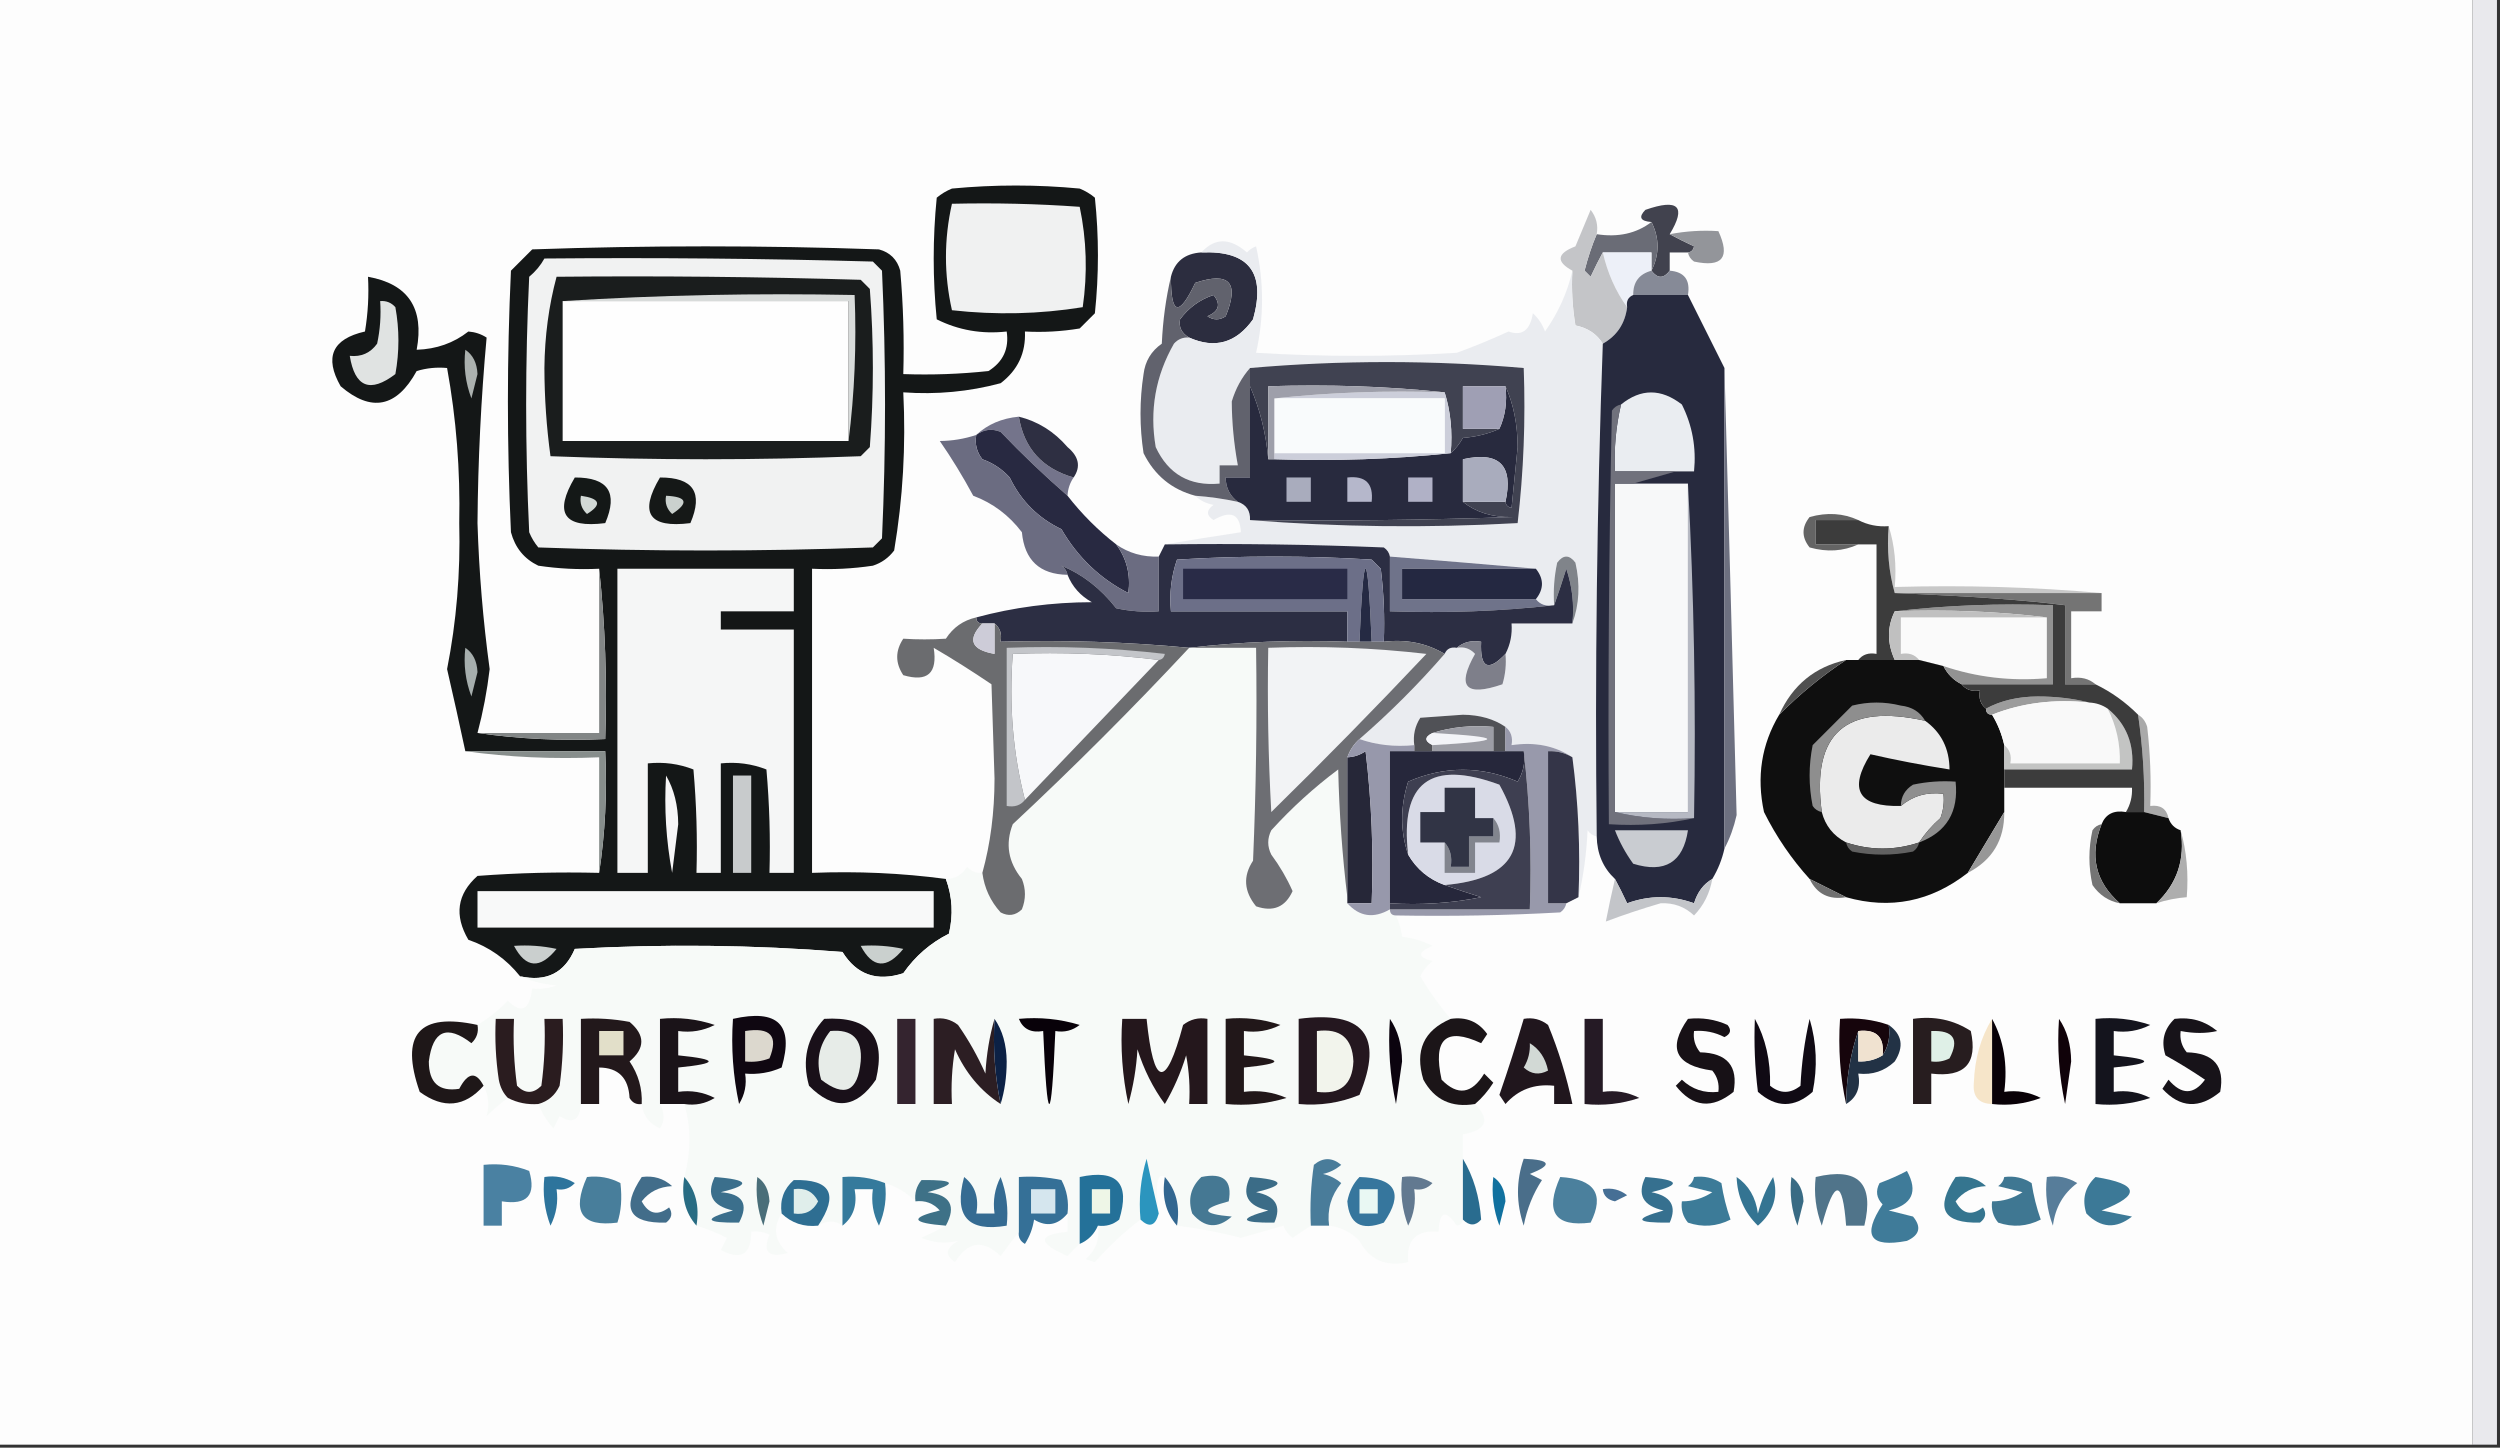 <?xml version="1.0" encoding="UTF-8"?>
<!DOCTYPE svg PUBLIC "-//W3C//DTD SVG 1.1//EN" "http://www.w3.org/Graphics/SVG/1.1/DTD/svg11.dtd">
<svg xmlns="http://www.w3.org/2000/svg" version="1.1" width="411px" height="238px" style="shape-rendering:geometricPrecision; text-rendering:geometricPrecision; image-rendering:optimizeQuality; fill-rule:evenodd; clip-rule:evenodd" xmlns:xlink="http://www.w3.org/1999/xlink">
<rect width="100%" height="100%" fill="#333333" stroke="none"/>
<g><path style="opacity:1" fill="#fdfdfd" d="M -0.5,-0.5 C 135.167,-0.5 270.833,-0.5 406.5,-0.5C 406.5,78.833 406.5,158.167 406.5,237.5C 270.833,237.5 135.167,237.5 -0.5,237.5C -0.5,158.167 -0.5,78.833 -0.5,-0.5 Z"/></g>
<g><path style="opacity:1" fill="#e9e9ed" d="M 406.5,-0.5 C 407.833,-0.5 409.167,-0.5 410.5,-0.5C 410.5,78.833 410.5,158.167 410.5,237.5C 409.167,237.5 407.833,237.5 406.5,237.5C 406.5,158.167 406.5,78.833 406.5,-0.5 Z"/></g>
<g><path style="opacity:1" fill="#41424e" d="M 274.5,38.5 C 275.718,39.161 277.051,39.828 278.5,40.5C 278.376,41.107 278.043,41.44 277.5,41.5C 276.5,41.5 275.5,41.5 274.5,41.5C 274.5,42.5 274.5,43.5 274.5,44.5C 273.5,45.833 272.5,45.833 271.5,44.5C 272.833,41.833 272.833,39.167 271.5,36.5C 269.663,36.361 269.33,35.694 270.5,34.5C 275.942,32.6 277.275,33.933 274.5,38.5 Z"/></g>
<g><path style="opacity:1" fill="#6a6c76" d="M 271.5,36.5 C 272.833,39.167 272.833,41.833 271.5,44.5C 271.5,43.5 271.5,42.5 271.5,41.5C 268.833,41.5 266.167,41.5 263.5,41.5C 262.839,42.718 262.172,44.051 261.5,45.5C 261.167,45.167 260.833,44.833 260.5,44.5C 261.05,42.343 261.717,40.343 262.5,38.5C 266.012,39.054 269.012,38.388 271.5,36.5 Z"/></g>
<g><path style="opacity:1" fill="#93959a" d="M 277.5,41.5 C 278.043,41.44 278.376,41.107 278.5,40.5C 277.051,39.828 275.718,39.161 274.5,38.5C 277.176,37.992 279.843,37.825 282.5,38C 284.5,42.333 283.167,44 278.5,43C 277.944,42.617 277.611,42.117 277.5,41.5 Z"/></g>
<g><path style="opacity:1" fill="#141717" d="M 155.5,144.5 C 156.569,147.408 156.736,150.408 156,153.5C 152.963,155.027 150.463,157.193 148.5,160C 144.163,161.418 140.829,160.252 138.5,156.5C 123.845,155.334 109.178,155.167 94.5,156C 92.811,159.964 89.811,161.464 85.5,160.5C 83.253,157.675 80.419,155.675 77,154.5C 74.643,150.483 75.143,146.983 78.5,144C 85.158,143.5 91.825,143.334 98.5,143.5C 99.491,137.021 99.824,130.354 99.5,123.5C 91.833,123.5 84.167,123.5 76.5,123.5C 75.549,119.038 74.549,114.538 73.5,110C 75.044,102.182 75.71,94.182 75.5,86C 75.681,77.317 75.015,68.817 73.5,60.5C 71.801,60.34 70.134,60.507 68.5,61C 65.212,66.992 61.045,67.825 56,63.5C 53.279,58.726 54.612,55.726 60,54.5C 60.498,51.518 60.665,48.518 60.5,45.5C 67.106,46.681 69.773,50.681 68.5,57.5C 71.746,57.398 74.579,56.398 77,54.5C 78.107,54.585 79.107,54.919 80,55.5C 79.083,65.506 78.583,75.673 78.5,86C 78.75,94.039 79.416,102.039 80.5,110C 80.078,113.586 79.411,117.086 78.5,120.5C 85.313,121.491 92.313,121.825 99.5,121.5C 99.827,111.985 99.494,102.652 98.5,93.5C 95.15,93.665 91.817,93.498 88.5,93C 86.185,91.891 84.685,90.057 84,87.5C 83.333,73.167 83.333,58.833 84,44.5C 85.167,43.333 86.333,42.167 87.5,41C 106.5,40.333 125.5,40.333 144.5,41C 146.333,41.5 147.5,42.667 148,44.5C 148.499,50.157 148.666,55.824 148.5,61.5C 153.179,61.666 157.845,61.499 162.5,61C 164.919,59.491 165.919,57.325 165.5,54.5C 161.416,54.957 157.583,54.29 154,52.5C 153.333,45.833 153.333,39.167 154,32.5C 154.75,31.874 155.584,31.374 156.5,31C 163.5,30.333 170.5,30.333 177.5,31C 178.416,31.374 179.25,31.874 180,32.5C 180.667,38.833 180.667,45.167 180,51.5C 179.167,52.333 178.333,53.167 177.5,54C 174.518,54.498 171.518,54.665 168.5,54.5C 168.654,58.025 167.321,60.859 164.5,63C 159.292,64.397 153.959,64.897 148.5,64.5C 148.941,73.276 148.441,81.942 147,90.5C 146.097,91.701 144.931,92.535 143.5,93C 140.183,93.498 136.85,93.665 133.5,93.5C 133.5,110.167 133.5,126.833 133.5,143.5C 140.92,143.203 148.254,143.536 155.5,144.5 Z"/></g>
<g><path style="opacity:1" fill="#f0f1f1" d="M 156.5,33.5 C 163.508,33.334 170.508,33.5 177.5,34C 178.639,39.416 178.806,44.916 178,50.5C 170.914,51.646 163.747,51.812 156.5,51C 155.187,45.167 155.187,39.334 156.5,33.5 Z"/></g>
<g><path style="opacity:1" fill="#2c2d3f" d="M 197.5,41.5 C 205.322,41.166 208.156,44.833 206,52.5C 203.239,56.386 199.739,57.386 195.5,55.5C 194.261,54.788 193.761,53.788 194,52.5C 195.413,50.586 197.247,49.253 199.5,48.5C 200.739,50.007 200.405,51.174 198.5,52C 199.5,52.667 200.5,52.667 201.5,52C 203.784,46.452 202.117,44.619 196.5,46.5C 193.817,52.155 192.484,51.822 192.5,45.5C 193.129,43.003 194.796,41.67 197.5,41.5 Z"/></g>
<g><path style="opacity:1" fill="#f1f2f2" d="M 89.5,42.5 C 107.503,42.333 125.503,42.5 143.5,43C 144,43.5 144.5,44 145,44.5C 145.667,59.167 145.667,73.833 145,88.5C 144.5,89 144,89.5 143.5,90C 125.167,90.667 106.833,90.667 88.5,90C 87.874,89.25 87.374,88.416 87,87.5C 86.333,73.5 86.333,59.5 87,45.5C 88.045,44.627 88.878,43.627 89.5,42.5 Z"/></g>
<g><path style="opacity:1" fill="#edf0f8" d="M 263.5,41.5 C 266.167,41.5 268.833,41.5 271.5,41.5C 271.5,42.5 271.5,43.5 271.5,44.5C 269.468,45.048 268.468,46.381 268.5,48.5C 267.662,48.842 267.328,49.508 267.5,50.5C 265.621,47.908 264.287,44.908 263.5,41.5 Z"/></g>
<g><path style="opacity:1" fill="#868a97" d="M 271.5,44.5 C 272.5,45.833 273.5,45.833 274.5,44.5C 276.912,44.694 277.912,46.027 277.5,48.5C 274.5,48.5 271.5,48.5 268.5,48.5C 268.468,46.381 269.468,45.048 271.5,44.5 Z"/></g>
<g><path style="opacity:1" fill="#1a1d1d" d="M 91.5,45.5 C 108.17,45.333 124.837,45.5 141.5,46C 142,46.5 142.5,47 143,47.5C 143.667,56.167 143.667,64.833 143,73.5C 142.5,74 142,74.5 141.5,75C 124.5,75.667 107.5,75.667 90.5,75C 89.846,70.247 89.513,65.413 89.5,60.5C 89.555,55.252 90.222,50.252 91.5,45.5 Z"/></g>
<g><path style="opacity:1" fill="#d8dbda" d="M 92.5,49.5 C 108.325,48.504 124.325,48.17 140.5,48.5C 140.826,56.684 140.492,64.684 139.5,72.5C 139.5,64.833 139.5,57.167 139.5,49.5C 123.833,49.5 108.167,49.5 92.5,49.5 Z"/></g>
<g><path style="opacity:1" fill="#fefefe" d="M 92.5,49.5 C 108.167,49.5 123.833,49.5 139.5,49.5C 139.5,57.167 139.5,64.833 139.5,72.5C 123.833,72.5 108.167,72.5 92.5,72.5C 92.5,64.833 92.5,57.167 92.5,49.5 Z"/></g>
<g><path style="opacity:1" fill="#c4c5c8" d="M 262.5,38.5 C 261.717,40.343 261.05,42.343 260.5,44.5C 260.833,44.833 261.167,45.167 261.5,45.5C 262.172,44.051 262.839,42.718 263.5,41.5C 264.287,44.908 265.621,47.908 267.5,50.5C 267.155,53.198 265.822,55.198 263.5,56.5C 262.526,54.915 261.026,53.915 259,53.5C 258.502,50.518 258.335,47.518 258.5,44.5C 255.77,43.009 255.937,41.675 259,40.5C 259.833,38.5 260.667,36.5 261.5,34.5C 262.429,35.689 262.762,37.022 262.5,38.5 Z"/></g>
<g><path style="opacity:1" fill="#eaecf0" d="M 258.5,44.5 C 258.335,47.518 258.502,50.518 259,53.5C 261.026,53.915 262.526,54.915 263.5,56.5C 262.526,83.468 262.193,110.468 262.5,137.5C 261.883,137.389 261.383,137.056 261,136.5C 260.823,140.356 260.323,144.023 259.5,147.5C 259.825,139.648 259.492,131.982 258.5,124.5C 255.663,122.598 252.329,121.931 248.5,122.5C 248.737,121.209 248.404,120.209 247.5,119.5C 245.603,118.195 243.269,117.529 240.5,117.5C 238.167,117.667 235.833,117.833 233.5,118C 232.62,119.356 232.286,120.856 232.5,122.5C 229.287,122.81 226.287,122.477 223.5,121.5C 228.5,117.167 233.167,112.5 237.5,107.5C 237.842,106.662 238.508,106.328 239.5,106.5C 240.675,106.281 241.675,106.614 242.5,107.5C 239.418,112.924 240.918,114.59 247,112.5C 247.494,110.866 247.66,109.199 247.5,107.5C 248.301,105.958 248.634,104.292 248.5,102.5C 251.833,102.5 255.167,102.5 258.5,102.5C 259.641,99.36 259.808,96.027 259,92.5C 258,91.167 257,91.167 256,92.5C 255.503,94.81 255.337,97.143 255.5,99.5C 254.209,99.737 253.209,99.404 252.5,98.5C 253.833,96.833 253.833,95.167 252.5,93.5C 244.599,92.805 236.599,92.138 228.5,91.5C 228.389,90.883 228.056,90.383 227.5,90C 215.505,89.5 203.505,89.334 191.5,89.5C 195.565,88.807 199.732,88.14 204,87.5C 203.872,84.495 202.372,83.829 199.5,85.5C 198.289,84.726 198.289,83.893 199.5,83C 198.263,82.768 197.263,82.268 196.5,81.5C 198.861,81.674 201.194,82.007 203.5,82.5C 204.906,82.973 205.573,83.973 205.5,85.5C 219.994,86.661 234.661,86.828 249.5,86C 250.483,77.585 250.817,69.085 250.5,60.5C 235.458,59.197 220.458,59.197 205.5,60.5C 204.14,62.046 203.14,63.88 202.5,66C 202.521,69.489 202.854,72.989 203.5,76.5C 202.5,76.5 201.5,76.5 200.5,76.5C 200.5,77.5 200.5,78.5 200.5,79.5C 195.579,79.957 192.079,77.957 190,73.5C 188.966,67.473 189.966,61.806 193,56.5C 193.671,55.748 194.504,55.414 195.5,55.5C 199.739,57.386 203.239,56.386 206,52.5C 208.156,44.833 205.322,41.166 197.5,41.5C 199.708,39.065 202.208,39.065 205,41.5C 205.414,41.043 205.914,40.709 206.5,40.5C 207.807,46.388 207.807,52.221 206.5,58C 217.5,58.667 228.5,58.667 239.5,58C 242.357,56.957 245.19,55.79 248,54.5C 250.228,55.299 251.561,54.299 252,51.5C 252.915,52.328 253.581,53.328 254,54.5C 256.2,51.368 257.7,48.035 258.5,44.5 Z"/></g>
<g><path style="opacity:1" fill="#e0e3e2" d="M 62.5,49.5 C 63.496,49.414 64.329,49.748 65,50.5C 65.667,54.167 65.667,57.833 65,61.5C 60.839,64.668 58.339,63.668 57.5,58.5C 59.39,58.703 60.89,58.037 62,56.5C 62.497,54.19 62.663,51.857 62.5,49.5 Z"/></g>
<g><path style="opacity:1" fill="#abb1af" d="M 76.5,57.5 C 77.748,58.334 78.415,59.667 78.5,61.5C 78.167,62.833 77.833,64.167 77.5,65.5C 76.52,62.913 76.187,60.247 76.5,57.5 Z"/></g>
<g><path style="opacity:1" fill="#404251" d="M 205.5,85.5 C 219.837,85.667 234.171,85.5 248.5,85C 245.325,85.053 242.658,84.22 240.5,82.5C 242.833,82.5 245.167,82.5 247.5,82.5C 247.56,83.043 247.893,83.376 248.5,83.5C 248.833,80.167 249.167,76.833 249.5,73.5C 249.486,69.761 248.82,66.428 247.5,63.5C 245.167,63.5 242.833,63.5 240.5,63.5C 240.5,65.833 240.5,68.167 240.5,70.5C 242.5,70.5 244.5,70.5 246.5,70.5C 244.708,71.309 242.708,71.809 240.5,72C 239.934,72.995 239.267,73.828 238.5,74.5C 238.813,70.958 238.479,67.625 237.5,64.5C 228.014,63.506 218.348,63.173 208.5,63.5C 208.5,67.5 208.5,71.5 208.5,75.5C 208.131,71.233 207.131,67.233 205.5,63.5C 205.5,62.5 205.5,61.5 205.5,60.5C 220.458,59.197 235.458,59.197 250.5,60.5C 250.817,69.085 250.483,77.585 249.5,86C 234.661,86.828 219.994,86.661 205.5,85.5 Z"/></g>
<g><path style="opacity:1" fill="#272a3e" d="M 268.5,48.5 C 271.5,48.5 274.5,48.5 277.5,48.5C 279.462,52.424 281.462,56.424 283.5,60.5C 283.5,86.833 283.5,113.167 283.5,139.5C 283.107,141.284 282.441,142.95 281.5,144.5C 280.057,145.335 279.057,146.668 278.5,148.5C 274.833,147.167 271.167,147.167 267.5,148.5C 266.828,147.051 266.161,145.718 265.5,144.5C 263.552,142.68 262.552,140.346 262.5,137.5C 262.193,110.468 262.526,83.468 263.5,56.5C 265.822,55.198 267.155,53.198 267.5,50.5C 267.328,49.508 267.662,48.842 268.5,48.5 Z"/></g>
<g><path style="opacity:1" fill="#eaedf1" d="M 275.5,77.5 C 272.167,77.5 268.833,77.5 265.5,77.5C 265.323,73.766 265.656,70.099 266.5,66.5C 269.757,63.855 273.091,63.855 276.5,66.5C 278.223,69.94 278.89,73.606 278.5,77.5C 277.5,77.5 276.5,77.5 275.5,77.5 Z"/></g>
<g><path style="opacity:1" fill="#74748b" d="M 167.5,68.5 C 168.343,73.681 171.343,77.014 176.5,78.5C 175.89,79.391 175.557,80.391 175.5,81.5C 171.65,78.148 167.983,74.648 164.5,71C 163.072,70.421 161.738,70.588 160.5,71.5C 162.355,69.767 164.688,68.767 167.5,68.5 Z"/></g>
<g><path style="opacity:1" fill="#2e2f42" d="M 167.5,68.5 C 170.634,69.278 173.301,70.945 175.5,73.5C 177.379,75.07 177.712,76.736 176.5,78.5C 171.343,77.014 168.343,73.681 167.5,68.5 Z"/></g>
<g><path style="opacity:1" fill="#61626d" d="M 192.5,45.5 C 192.484,51.822 193.817,52.155 196.5,46.5C 202.117,44.619 203.784,46.452 201.5,52C 200.5,52.667 199.5,52.667 198.5,52C 200.405,51.174 200.739,50.007 199.5,48.5C 197.247,49.253 195.413,50.586 194,52.5C 193.761,53.788 194.261,54.788 195.5,55.5C 194.504,55.414 193.671,55.748 193,56.5C 189.966,61.806 188.966,67.473 190,73.5C 192.079,77.957 195.579,79.957 200.5,79.5C 200.5,78.5 200.5,77.5 200.5,76.5C 201.5,76.5 202.5,76.5 203.5,76.5C 202.854,72.989 202.521,69.489 202.5,66C 203.14,63.88 204.14,62.046 205.5,60.5C 205.5,61.5 205.5,62.5 205.5,63.5C 205.5,68.5 205.5,73.5 205.5,78.5C 204.167,78.5 202.833,78.5 201.5,78.5C 201.527,80.199 202.194,81.533 203.5,82.5C 201.194,82.007 198.861,81.674 196.5,81.5C 192.638,80.476 189.805,78.143 188,74.5C 187.333,70.167 187.333,65.833 188,61.5C 188.26,59.383 189.26,57.716 191,56.5C 191.177,52.644 191.677,48.977 192.5,45.5 Z"/></g>
<g><path style="opacity:1" fill="#282941" d="M 175.5,81.5 C 177.86,84.527 180.527,87.194 183.5,89.5C 185.226,91.82 185.893,94.487 185.5,97.5C 180.87,95.138 177.203,91.638 174.5,87C 170.678,85.169 167.845,82.336 166,78.5C 164.758,77.128 163.258,76.128 161.5,75.5C 160.571,74.311 160.238,72.978 160.5,71.5C 161.738,70.588 163.072,70.421 164.5,71C 167.983,74.648 171.65,78.148 175.5,81.5 Z"/></g>
<g><path style="opacity:1" fill="#282a3e" d="M 205.5,63.5 C 207.131,67.233 208.131,71.233 208.5,75.5C 208.833,75.5 209.167,75.5 209.5,75.5C 219.348,75.827 229.014,75.494 238.5,74.5C 239.267,73.828 239.934,72.995 240.5,72C 242.708,71.809 244.708,71.309 246.5,70.5C 247.468,68.393 247.802,66.059 247.5,63.5C 248.82,66.428 249.486,69.761 249.5,73.5C 249.167,76.833 248.833,80.167 248.5,83.5C 247.893,83.376 247.56,83.043 247.5,82.5C 248.833,76.5 246.5,74.167 240.5,75.5C 240.5,77.833 240.5,80.167 240.5,82.5C 242.658,84.22 245.325,85.053 248.5,85C 234.171,85.5 219.837,85.667 205.5,85.5C 205.573,83.973 204.906,82.973 203.5,82.5C 202.194,81.533 201.527,80.199 201.5,78.5C 202.833,78.5 204.167,78.5 205.5,78.5C 205.5,73.5 205.5,68.5 205.5,63.5 Z"/></g>
<g><path style="opacity:1" fill="#a9acbd" d="M 247.5,82.5 C 245.167,82.5 242.833,82.5 240.5,82.5C 240.5,80.167 240.5,77.833 240.5,75.5C 246.5,74.167 248.833,76.5 247.5,82.5 Z"/></g>
<g><path style="opacity:1" fill="#b0b1c6" d="M 231.5,78.5 C 232.833,78.5 234.167,78.5 235.5,78.5C 235.5,79.833 235.5,81.167 235.5,82.5C 234.167,82.5 232.833,82.5 231.5,82.5C 231.5,81.167 231.5,79.833 231.5,78.5 Z"/></g>
<g><path style="opacity:1" fill="#a9acbd" d="M 211.5,78.5 C 212.833,78.5 214.167,78.5 215.5,78.5C 215.5,79.833 215.5,81.167 215.5,82.5C 214.167,82.5 212.833,82.5 211.5,82.5C 211.5,81.167 211.5,79.833 211.5,78.5 Z"/></g>
<g><path style="opacity:1" fill="#ccceda" d="M 209.5,65.5 C 218.652,64.506 227.985,64.173 237.5,64.5C 238.479,67.625 238.813,70.958 238.5,74.5C 229.014,75.494 219.348,75.827 209.5,75.5C 209.5,75.167 209.5,74.833 209.5,74.5C 218.833,74.5 228.167,74.5 237.5,74.5C 237.5,71.5 237.5,68.5 237.5,65.5C 228.167,65.5 218.833,65.5 209.5,65.5 Z"/></g>
<g><path style="opacity:1" fill="#9f9fb4" d="M 247.5,63.5 C 247.802,66.059 247.468,68.393 246.5,70.5C 244.5,70.5 242.5,70.5 240.5,70.5C 240.5,68.167 240.5,65.833 240.5,63.5C 242.833,63.5 245.167,63.5 247.5,63.5 Z"/></g>
<g><path style="opacity:1" fill="#f9fbfc" d="M 209.5,65.5 C 218.833,65.5 228.167,65.5 237.5,65.5C 237.5,68.5 237.5,71.5 237.5,74.5C 228.167,74.5 218.833,74.5 209.5,74.5C 209.5,71.5 209.5,68.5 209.5,65.5 Z"/></g>
<g><path style="opacity:1" fill="#9e9faa" d="M 237.5,64.5 C 227.985,64.173 218.652,64.506 209.5,65.5C 209.5,68.5 209.5,71.5 209.5,74.5C 209.5,74.833 209.5,75.167 209.5,75.5C 209.167,75.5 208.833,75.5 208.5,75.5C 208.5,71.5 208.5,67.5 208.5,63.5C 218.348,63.173 228.014,63.506 237.5,64.5 Z"/></g>
<g><path style="opacity:1" fill="#b5b7cb" d="M 221.5,78.5 C 224.5,78.167 225.833,79.5 225.5,82.5C 224.167,82.5 222.833,82.5 221.5,82.5C 221.5,81.167 221.5,79.833 221.5,78.5 Z"/></g>
<g><path style="opacity:1" fill="#f7f8f9" d="M 268.5,79.5 C 271.5,79.5 274.5,79.5 277.5,79.5C 277.5,97.5 277.5,115.5 277.5,133.5C 273.5,133.5 269.5,133.5 265.5,133.5C 265.5,115.5 265.5,97.5 265.5,79.5C 266.5,79.5 267.5,79.5 268.5,79.5 Z"/></g>
<g><path style="opacity:1" fill="#6d7080" d="M 283.5,60.5 C 284.18,84.86 284.847,109.36 285.5,134C 285.046,136.03 284.38,137.863 283.5,139.5C 283.5,113.167 283.5,86.833 283.5,60.5 Z"/></g>
<g><path style="opacity:1" fill="#151817" d="M 108.5,78.5 C 113.984,78.481 115.65,80.981 113.5,86C 106.683,86.861 105.016,84.361 108.5,78.5 Z"/></g>
<g><path style="opacity:1" fill="#cad1ce" d="M 109.5,81.5 C 112.957,81.667 113.29,82.667 110.5,84.5C 109.614,83.675 109.281,82.675 109.5,81.5 Z"/></g>
<g><path style="opacity:1" fill="#141817" d="M 94.5,78.5 C 99.984,78.481 101.65,80.981 99.5,86C 92.683,86.861 91.016,84.361 94.5,78.5 Z"/></g>
<g><path style="opacity:1" fill="#d2d9d6" d="M 95.5,81.5 C 98.674,81.952 99.007,82.952 96.5,84.5C 95.614,83.675 95.281,82.675 95.5,81.5 Z"/></g>
<g><path style="opacity:1" fill="#646464" d="M 305.5,85.5 C 303.167,85.5 300.833,85.5 298.5,85.5C 298.5,86.833 298.5,88.167 298.5,89.5C 300.833,89.5 303.167,89.5 305.5,89.5C 303.034,90.634 300.367,90.801 297.5,90C 296.167,88.333 296.167,86.667 297.5,85C 300.367,84.199 303.034,84.366 305.5,85.5 Z"/></g>
<g><path style="opacity:1" fill="#6b6c81" d="M 160.5,71.5 C 160.238,72.978 160.571,74.311 161.5,75.5C 163.258,76.128 164.758,77.128 166,78.5C 167.845,82.336 170.678,85.169 174.5,87C 177.203,91.638 180.87,95.138 185.5,97.5C 185.893,94.487 185.226,91.82 183.5,89.5C 185.558,90.933 187.892,91.6 190.5,91.5C 190.5,94.5 190.5,97.5 190.5,100.5C 188.143,100.663 185.81,100.497 183.5,100C 180.945,96.741 177.945,94.407 174.5,93C 175.056,93.383 175.389,93.883 175.5,94.5C 170.929,94.43 168.429,92.097 168,87.5C 165.877,84.701 163.21,82.701 160,81.5C 158.288,78.318 156.455,75.318 154.5,72.5C 156.565,72.483 158.565,72.15 160.5,71.5 Z"/></g>
<g><path style="opacity:1" fill="#f5f6f6" d="M 101.5,93.5 C 111.167,93.5 120.833,93.5 130.5,93.5C 130.5,95.833 130.5,98.167 130.5,100.5C 126.5,100.5 122.5,100.5 118.5,100.5C 118.5,101.5 118.5,102.5 118.5,103.5C 122.5,103.5 126.5,103.5 130.5,103.5C 130.5,116.833 130.5,130.167 130.5,143.5C 129.167,143.5 127.833,143.5 126.5,143.5C 126.666,137.824 126.499,132.157 126,126.5C 123.619,125.565 121.119,125.232 118.5,125.5C 118.5,131.5 118.5,137.5 118.5,143.5C 117.167,143.5 115.833,143.5 114.5,143.5C 114.666,137.824 114.499,132.157 114,126.5C 111.619,125.565 109.119,125.232 106.5,125.5C 106.5,131.5 106.5,137.5 106.5,143.5C 104.833,143.5 103.167,143.5 101.5,143.5C 101.5,126.833 101.5,110.167 101.5,93.5 Z"/></g>
<g><path style="opacity:1" fill="#80848a" d="M 258.5,102.5 C 258.817,99.428 258.484,96.428 257.5,93.5C 256.831,95.631 256.165,97.631 255.5,99.5C 255.337,97.143 255.503,94.81 256,92.5C 257,91.167 258,91.167 259,92.5C 259.808,96.027 259.641,99.36 258.5,102.5 Z"/></g>
<g><path style="opacity:1" fill="#c8c8c8" d="M 310.5,86.5 C 311.479,89.625 311.813,92.958 311.5,96.5C 323.012,96.172 334.346,96.505 345.5,97.5C 334.167,97.5 322.833,97.5 311.5,97.5C 310.518,94.038 310.185,90.371 310.5,86.5 Z"/></g>
<g><path style="opacity:1" fill="#747474" d="M 311.5,97.5 C 322.833,97.5 334.167,97.5 345.5,97.5C 345.5,98.5 345.5,99.5 345.5,100.5C 343.833,100.5 342.167,100.5 340.5,100.5C 340.5,104.167 340.5,107.833 340.5,111.5C 342.099,111.232 343.432,111.566 344.5,112.5C 342.833,112.5 341.167,112.5 339.5,112.5C 339.5,108.167 339.5,103.833 339.5,99.5C 333.364,98.688 324.031,98.021 311.5,97.5 Z"/></g>
<g><path style="opacity:1" fill="#6f738a" d="M 228.5,91.5 C 236.599,92.138 244.599,92.805 252.5,93.5C 245.167,93.5 237.833,93.5 230.5,93.5C 230.5,95.167 230.5,96.833 230.5,98.5C 237.833,98.5 245.167,98.5 252.5,98.5C 253.209,99.404 254.209,99.737 255.5,99.5C 246.682,100.493 237.682,100.827 228.5,100.5C 228.5,97.5 228.5,94.5 228.5,91.5 Z"/></g>
<g><path style="opacity:1" fill="#2c2e43" d="M 191.5,89.5 C 203.505,89.334 215.505,89.5 227.5,90C 228.056,90.383 228.389,90.883 228.5,91.5C 228.5,94.5 228.5,97.5 228.5,100.5C 237.682,100.827 246.682,100.493 255.5,99.5C 256.165,97.631 256.831,95.631 257.5,93.5C 258.484,96.428 258.817,99.428 258.5,102.5C 255.167,102.5 251.833,102.5 248.5,102.5C 248.634,104.292 248.301,105.958 247.5,107.5C 244.631,110.512 243.298,109.845 243.5,105.5C 241.901,105.232 240.568,105.566 239.5,106.5C 238.508,106.328 237.842,106.662 237.5,107.5C 234.512,105.727 231.179,105.06 227.5,105.5C 227.666,101.486 227.499,97.486 227,93.5C 226.5,93 226,92.5 225.5,92C 214.833,91.333 204.167,91.333 193.5,92C 192.556,94.719 192.223,97.552 192.5,100.5C 202.167,100.5 211.833,100.5 221.5,100.5C 221.5,102.167 221.5,103.833 221.5,105.5C 212.651,105.174 203.984,105.507 195.5,106.5C 185.249,105.525 174.915,105.192 164.5,105.5C 164.737,104.209 164.404,103.209 163.5,102.5C 162.833,102.5 162.167,102.5 161.5,102.5C 160.833,102.5 160.5,102.167 160.5,101.5C 166.631,99.846 172.964,99.013 179.5,99C 177.616,97.951 176.282,96.451 175.5,94.5C 175.389,93.883 175.056,93.383 174.5,93C 177.945,94.407 180.945,96.741 183.5,100C 185.81,100.497 188.143,100.663 190.5,100.5C 190.5,97.5 190.5,94.5 190.5,91.5C 190.833,90.833 191.167,90.167 191.5,89.5 Z"/></g>
<g><path style="opacity:1" fill="#6c6f88" d="M 227.5,105.5 C 226.833,105.5 226.167,105.5 225.5,105.5C 224.833,89.5 224.167,89.5 223.5,105.5C 222.833,105.5 222.167,105.5 221.5,105.5C 221.5,103.833 221.5,102.167 221.5,100.5C 211.833,100.5 202.167,100.5 192.5,100.5C 192.223,97.552 192.556,94.719 193.5,92C 204.167,91.333 214.833,91.333 225.5,92C 226,92.5 226.5,93 227,93.5C 227.499,97.486 227.666,101.486 227.5,105.5 Z"/></g>
<g><path style="opacity:1" fill="#292b47" d="M 194.5,93.5 C 203.5,93.5 212.5,93.5 221.5,93.5C 221.5,95.167 221.5,96.833 221.5,98.5C 212.5,98.5 203.5,98.5 194.5,98.5C 194.5,96.833 194.5,95.167 194.5,93.5 Z"/></g>
<g><path style="opacity:1" fill="#242841" d="M 252.5,93.5 C 253.833,95.167 253.833,96.833 252.5,98.5C 245.167,98.5 237.833,98.5 230.5,98.5C 230.5,96.833 230.5,95.167 230.5,93.5C 237.833,93.5 245.167,93.5 252.5,93.5 Z"/></g>
<g><path style="opacity:1" fill="#252a43" d="M 225.5,105.5 C 224.833,105.5 224.167,105.5 223.5,105.5C 224.167,89.5 224.833,89.5 225.5,105.5 Z"/></g>
<g><path style="opacity:1" fill="#fafafa" d="M 336.5,101.5 C 336.5,104.833 336.5,108.167 336.5,111.5C 330.582,112.011 324.915,111.344 319.5,109.5C 318.167,109.167 316.833,108.833 315.5,108.5C 314.791,107.596 313.791,107.263 312.5,107.5C 312.5,105.5 312.5,103.5 312.5,101.5C 320.5,101.5 328.5,101.5 336.5,101.5 Z"/></g>
<g><path style="opacity:1" fill="#70717c" d="M 266.5,66.5 C 265.656,70.099 265.323,73.766 265.5,77.5C 268.833,77.5 272.167,77.5 275.5,77.5C 273.167,78.167 270.833,78.833 268.5,79.5C 267.5,79.5 266.5,79.5 265.5,79.5C 265.5,97.5 265.5,115.5 265.5,133.5C 269.634,134.485 273.968,134.818 278.5,134.5C 274.03,135.486 269.363,135.819 264.5,135.5C 264.333,112.831 264.5,90.164 265,67.5C 265.383,66.944 265.883,66.611 266.5,66.5 Z"/></g>
<g><path style="opacity:1" fill="#f7faf8" d="M 195.5,106.5 C 199.167,106.5 202.833,106.5 206.5,106.5C 206.667,118.171 206.5,129.838 206,141.5C 204.324,144.039 204.491,146.539 206.5,149C 209.304,149.971 211.304,149.138 212.5,146.5C 211.57,144.394 210.404,142.394 209,140.5C 208.333,139.167 208.333,137.833 209,136.5C 212.367,132.797 216.034,129.464 220,126.5C 220.171,133.679 220.671,140.679 221.5,147.5C 221.5,147.833 221.5,148.167 221.5,148.5C 223.495,150.711 225.828,151.044 228.5,149.5C 228.5,150.167 228.833,150.5 229.5,150.5C 230.048,151.688 230.381,152.855 230.5,154C 232.256,154.202 233.922,154.702 235.5,155.5C 233.009,156.541 233.009,157.374 235.5,158C 234.643,158.689 233.977,159.522 233.5,160.5C 234.992,163.038 236.659,165.371 238.5,167.5C 234.058,169.39 232.558,172.723 234,177.5C 235.812,180.821 238.645,182.155 242.5,181.5C 245.046,184.105 244.379,185.772 240.5,186.5C 240.5,187.833 240.5,189.167 240.5,190.5C 240.5,193.833 240.5,197.167 240.5,200.5C 240.44,201.043 240.107,201.376 239.5,201.5C 237.633,198.771 236.633,199.104 236.5,202.5C 232.849,202.162 231.183,203.828 231.5,207.5C 227.831,208.303 225.164,207.136 223.5,204C 222.1,202.562 220.433,201.729 218.5,201.5C 218.16,198.856 218.827,196.523 220.5,194.5C 219.624,193.749 218.624,193.249 217.5,193C 218.624,192.751 219.624,192.251 220.5,191.5C 218.994,190.253 217.494,190.253 216,191.5C 215.502,194.817 215.335,198.15 215.5,201.5C 214.518,202.141 213.518,202.807 212.5,203.5C 211.808,202.975 211.308,202.308 211,201.5C 208.667,202.167 206.333,202.833 204,203.5C 200.572,202.604 197.072,201.938 193.5,201.5C 194.036,198.302 193.369,195.635 191.5,193.5C 190.223,192.683 189.89,194.683 190.5,199.5C 189.834,196.642 189.167,193.642 188.5,190.5C 187.513,193.768 187.18,197.102 187.5,200.5C 184.821,202.524 182.321,204.857 180,207.5C 179.5,207.333 179,207.167 178.5,207C 180.155,205.556 180.822,203.722 180.5,201.5C 181.822,201.67 182.989,201.337 184,200.5C 185.841,194.506 183.674,192.173 177.5,193.5C 177.5,197.167 177.5,200.833 177.5,204.5C 176.849,205.091 176.182,205.757 175.5,206.5C 170.55,204.327 170.55,202.993 175.5,202.5C 175.5,201.5 175.5,200.5 175.5,199.5C 175.739,197.533 175.406,195.699 174.5,194C 172.19,193.503 169.857,193.337 167.5,193.5C 167.5,196.5 167.5,199.5 167.5,202.5C 166.521,203.765 165.521,205.099 164.5,206.5C 161.621,203.733 159.121,204.067 157,207.5C 155.274,206.352 155.441,205.185 157.5,204C 155.473,204.498 153.473,204.331 151.5,203.5C 152.949,202.828 154.282,202.161 155.5,201.5C 157.25,198.276 156.25,196.442 152.5,196C 157.481,194.608 157.148,193.941 151.5,194C 150.663,195.011 150.33,196.178 150.5,197.5C 149.078,196.075 147.411,195.075 145.5,194.5C 143.283,193.631 140.95,193.298 138.5,193.5C 138.5,196.167 138.5,198.833 138.5,201.5C 137.298,200.595 135.964,200.595 134.5,201.5C 137.93,196.353 136.597,193.853 130.5,194C 128.845,195.444 128.178,197.278 128.5,199.5C 126.998,201.863 127.332,204.03 129.5,206C 126.326,206.829 125.326,205.829 126.5,203C 125.552,202.517 124.552,202.351 123.5,202.5C 123.499,206.252 121.833,207.252 118.5,205.5C 118.833,204.833 119.167,204.167 119.5,203.5C 117.861,202.678 116.195,202.011 114.5,201.5C 115.036,198.302 114.369,195.635 112.5,193.5C 113.62,189.282 113.62,185.282 112.5,181.5C 114.288,181.785 115.955,181.452 117.5,180.5C 115.604,179.534 113.604,179.201 111.5,179.5C 111.5,178.167 111.5,176.833 111.5,175.5C 118.167,174.833 118.167,174.167 111.5,173.5C 111.5,172.167 111.5,170.833 111.5,169.5C 113.604,169.799 115.604,169.466 117.5,168.5C 114.572,167.516 111.572,167.183 108.5,167.5C 108.5,172.167 108.5,176.833 108.5,181.5C 109.292,182.967 109.292,184.3 108.5,185.5C 106.712,184.717 105.712,183.384 105.5,181.5C 105.613,178.951 104.946,176.618 103.5,174.5C 106.081,172.326 106.081,170.16 103.5,168C 100.854,167.503 98.187,167.336 95.5,167.5C 95.5,172.167 95.5,176.833 95.5,181.5C 95.316,184.173 94.149,184.84 92,183.5C 91.667,184.167 91.333,184.833 91,185.5C 89.905,184.307 89.072,182.973 88.5,181.5C 90.113,181.056 91.28,180.056 92,178.5C 92.499,174.848 92.665,171.182 92.5,167.5C 91.5,167.5 90.5,167.5 89.5,167.5C 89.665,171.182 89.499,174.848 89,178.5C 87.667,179.833 86.333,179.833 85,178.5C 84.501,174.848 84.335,171.182 84.5,167.5C 83.5,167.5 82.5,167.5 81.5,167.5C 81.335,170.85 81.502,174.183 82,177.5C 82.232,178.737 82.732,179.737 83.5,180.5C 82.312,181.364 81.145,182.364 80,183.5C 80.476,181.68 80.309,180.013 79.5,178.5C 78.258,176.108 76.924,176.275 75.5,179C 72.173,179.513 70.507,178.013 70.5,174.5C 71.146,169.398 73.479,168.398 77.5,171.5C 78.386,170.675 78.719,169.675 78.5,168.5C 80.319,167.416 81.985,166.082 83.5,164.5C 85.696,166.747 87.03,166.08 87.5,162.5C 88.873,162.657 90.207,162.49 91.5,162C 89.292,161.809 87.292,161.309 85.5,160.5C 89.811,161.464 92.811,159.964 94.5,156C 109.178,155.167 123.845,155.334 138.5,156.5C 140.829,160.252 144.163,161.418 148.5,160C 150.463,157.193 152.963,155.027 156,153.5C 156.736,150.408 156.569,147.408 155.5,144.5C 157.017,144.489 158.184,143.823 159,142.5C 159.671,143.252 160.504,143.586 161.5,143.5C 161.829,145.991 162.829,148.157 164.5,150C 165.784,150.684 166.951,150.517 168,149.5C 168.667,147.833 168.667,146.167 168,144.5C 165.742,141.722 165.242,138.722 166.5,135.5C 176.548,126.119 186.215,116.452 195.5,106.5 Z"/></g>
<g><path style="opacity:1" fill="#0f0f0f" d="M 303.5,108.5 C 304.167,108.5 304.833,108.5 305.5,108.5C 307.5,108.5 309.5,108.5 311.5,108.5C 312.833,108.5 314.167,108.5 315.5,108.5C 316.833,108.833 318.167,109.167 319.5,109.5C 320.167,110.833 321.167,111.833 322.5,112.5C 323.209,113.404 324.209,113.737 325.5,113.5C 325.263,114.791 325.596,115.791 326.5,116.5C 326.5,117.167 326.833,117.5 327.5,117.5C 328.441,119.05 329.107,120.716 329.5,122.5C 329.5,123.833 329.5,125.167 329.5,126.5C 329.5,127.5 329.5,128.5 329.5,129.5C 329.5,130.833 329.5,132.167 329.5,133.5C 327.503,136.825 325.503,140.159 323.5,143.5C 317.435,148.226 310.768,149.559 303.5,147.5C 301.544,146.508 299.544,145.508 297.5,144.5C 294.516,141.209 292.016,137.542 290,133.5C 288.751,127.718 289.585,122.385 292.5,117.5C 295.923,114.064 299.59,111.064 303.5,108.5 Z"/></g>
<g><path style="opacity:1" fill="#a6aead" d="M 76.5,106.5 C 77.748,107.334 78.415,108.667 78.5,110.5C 78.167,111.833 77.833,113.167 77.5,114.5C 76.52,111.914 76.187,109.247 76.5,106.5 Z"/></g>
<g><path style="opacity:1" fill="#7e7f8a" d="M 239.5,106.5 C 240.568,105.566 241.901,105.232 243.5,105.5C 243.298,109.845 244.631,110.512 247.5,107.5C 247.66,109.199 247.494,110.866 247,112.5C 240.918,114.59 239.418,112.924 242.5,107.5C 241.675,106.614 240.675,106.281 239.5,106.5 Z"/></g>
<g><path style="opacity:1" fill="#b6b9c3" d="M 277.5,79.5 C 278.497,97.659 278.83,115.992 278.5,134.5C 273.968,134.818 269.634,134.485 265.5,133.5C 269.5,133.5 273.5,133.5 277.5,133.5C 277.5,115.5 277.5,97.5 277.5,79.5 Z"/></g>
<g><path style="opacity:1" fill="#505050" d="M 303.5,108.5 C 299.59,111.064 295.923,114.064 292.5,117.5C 294.707,112.618 298.374,109.618 303.5,108.5 Z"/></g>
<g><path style="opacity:1" fill="#929292" d="M 311.5,100.5 C 319.984,99.507 328.651,99.174 337.5,99.5C 337.5,103.833 337.5,108.167 337.5,112.5C 332.5,112.5 327.5,112.5 322.5,112.5C 321.167,111.833 320.167,110.833 319.5,109.5C 324.915,111.344 330.582,112.011 336.5,111.5C 336.5,108.167 336.5,104.833 336.5,101.5C 328.35,100.507 320.017,100.174 311.5,100.5 Z"/></g>
<g><path style="opacity:1" fill="#9c9c9c" d="M 343.5,115.5 C 337.729,114.887 332.396,115.554 327.5,117.5C 326.833,117.5 326.5,117.167 326.5,116.5C 328.915,115.186 331.748,114.519 335,114.5C 338.021,114.502 340.854,114.836 343.5,115.5 Z"/></g>
<g><path style="opacity:1" fill="#f9f9f9" d="M 343.5,115.5 C 344.609,115.557 345.609,115.89 346.5,116.5C 347.929,119.308 348.595,122.308 348.5,125.5C 342.5,125.5 336.5,125.5 330.5,125.5C 330.737,124.209 330.404,123.209 329.5,122.5C 329.107,120.716 328.441,119.05 327.5,117.5C 332.396,115.554 337.729,114.887 343.5,115.5 Z"/></g>
<g><path style="opacity:1" fill="#ebebeb" d="M 316.5,118.5 C 319.149,120.412 320.482,123.079 320.5,126.5C 316.041,125.796 311.708,124.963 307.5,124C 303.847,129.836 305.514,132.669 312.5,132.5C 314.479,130.832 316.812,130.166 319.5,130.5C 319.657,131.873 319.49,133.207 319,134.5C 317.624,135.705 316.458,137.038 315.5,138.5C 311.5,139.833 307.5,139.833 303.5,138.5C 301.413,137.415 300.08,135.749 299.5,133.5C 297.769,120.576 303.436,115.576 316.5,118.5 Z"/></g>
<g><path style="opacity:1" fill="#6b6c6f" d="M 160.5,101.5 C 160.5,102.167 160.833,102.5 161.5,102.5C 158.982,105.154 159.649,106.821 163.5,107.5C 163.5,105.833 163.5,104.167 163.5,102.5C 164.404,103.209 164.737,104.209 164.5,105.5C 174.915,105.192 185.249,105.525 195.5,106.5C 186.215,116.452 176.548,126.119 166.5,135.5C 165.242,138.722 165.742,141.722 168,144.5C 168.667,146.167 168.667,147.833 168,149.5C 166.951,150.517 165.784,150.684 164.5,150C 162.829,148.157 161.829,145.991 161.5,143.5C 162.828,138.712 163.495,133.546 163.5,128C 163.333,122.833 163.167,117.667 163,112.5C 159.804,110.331 156.637,108.331 153.5,106.5C 154.158,110.677 152.492,112.177 148.5,111C 147.167,109 147.167,107 148.5,105C 150.811,105.155 153.144,105.155 155.5,105C 156.695,103.148 158.362,101.981 160.5,101.5 Z"/></g>
<g><path style="opacity:1" fill="#f7f8fa" d="M 190.5,108.5 C 183.167,116.167 175.833,123.833 168.5,131.5C 166.533,123.903 165.866,115.903 166.5,107.5C 174.684,107.174 182.684,107.508 190.5,108.5 Z"/></g>
<g><path style="opacity:1" fill="#cdccd8" d="M 161.5,102.5 C 162.167,102.5 162.833,102.5 163.5,102.5C 163.5,104.167 163.5,105.833 163.5,107.5C 159.649,106.821 158.982,105.154 161.5,102.5 Z"/></g>
<g><path style="opacity:1" fill="#505156" d="M 247.5,119.5 C 247.5,120.833 247.5,122.167 247.5,123.5C 246.833,123.5 246.167,123.5 245.5,123.5C 245.5,122.167 245.5,120.833 245.5,119.5C 241.958,119.187 238.625,119.521 235.5,120.5C 234.167,121.167 234.167,121.833 235.5,122.5C 235.5,122.833 235.5,123.167 235.5,123.5C 234.5,123.5 233.5,123.5 232.5,123.5C 232.5,123.167 232.5,122.833 232.5,122.5C 232.286,120.856 232.62,119.356 233.5,118C 235.833,117.833 238.167,117.667 240.5,117.5C 243.269,117.529 245.603,118.195 247.5,119.5 Z"/></g>
<g><path style="opacity:1" fill="#8e8e8e" d="M 316.5,118.5 C 303.436,115.576 297.769,120.576 299.5,133.5C 298.883,133.389 298.383,133.056 298,132.5C 297.333,129.167 297.333,125.833 298,122.5C 300.167,120.333 302.333,118.167 304.5,116C 307.167,115.333 309.833,115.333 312.5,116C 314.32,116.2 315.653,117.034 316.5,118.5 Z"/></g>
<g><path style="opacity:1" fill="#828686" d="M 98.5,93.5 C 99.494,102.652 99.827,111.985 99.5,121.5C 92.313,121.825 85.313,121.491 78.5,120.5C 85.167,120.5 91.833,120.5 98.5,120.5C 98.5,111.5 98.5,102.5 98.5,93.5 Z"/></g>
<g><path style="opacity:1" fill="#f3f4f8" d="M 235.5,120.5 C 247.5,121.167 247.5,121.833 235.5,122.5C 234.167,121.833 234.167,121.167 235.5,120.5 Z"/></g>
<g><path style="opacity:1" fill="#c3c5c9" d="M 190.5,108.5 C 182.684,107.508 174.684,107.174 166.5,107.5C 165.866,115.903 166.533,123.903 168.5,131.5C 167.791,132.404 166.791,132.737 165.5,132.5C 165.5,123.833 165.5,115.167 165.5,106.5C 174.192,106.169 182.859,106.502 191.5,107.5C 191.376,108.107 191.043,108.44 190.5,108.5 Z"/></g>
<g><path style="opacity:1" fill="#9c9da5" d="M 235.5,120.5 C 238.625,119.521 241.958,119.187 245.5,119.5C 245.5,120.833 245.5,122.167 245.5,123.5C 242.167,123.5 238.833,123.5 235.5,123.5C 235.5,123.167 235.5,122.833 235.5,122.5C 247.5,121.833 247.5,121.167 235.5,120.5 Z"/></g>
<g><path style="opacity:1" fill="#a9a9a9" d="M 351.5,117.5 C 352.222,117.918 352.722,118.584 353,119.5C 353.499,123.821 353.666,128.154 353.5,132.5C 355.179,132.285 356.179,132.952 356.5,134.5C 355.167,134.167 353.833,133.833 352.5,133.5C 352.608,128.13 352.275,122.797 351.5,117.5 Z"/></g>
<g><path style="opacity:1" fill="#c3c4c3" d="M 346.5,116.5 C 349.567,119.015 350.901,122.349 350.5,126.5C 343.5,126.5 336.5,126.5 329.5,126.5C 329.5,125.167 329.5,123.833 329.5,122.5C 330.404,123.209 330.737,124.209 330.5,125.5C 336.5,125.5 342.5,125.5 348.5,125.5C 348.595,122.308 347.929,119.308 346.5,116.5 Z"/></g>
<g><path style="opacity:1" fill="#6d6e73" d="M 195.5,106.5 C 203.984,105.507 212.651,105.174 221.5,105.5C 222.167,105.5 222.833,105.5 223.5,105.5C 224.167,105.5 224.833,105.5 225.5,105.5C 226.167,105.5 226.833,105.5 227.5,105.5C 231.179,105.06 234.512,105.727 237.5,107.5C 233.167,112.5 228.5,117.167 223.5,121.5C 222.599,122.29 221.932,123.29 221.5,124.5C 221.5,132.167 221.5,139.833 221.5,147.5C 220.671,140.679 220.171,133.679 220,126.5C 216.034,129.464 212.367,132.797 209,136.5C 208.333,137.833 208.333,139.167 209,140.5C 210.404,142.394 211.57,144.394 212.5,146.5C 211.304,149.138 209.304,149.971 206.5,149C 204.491,146.539 204.324,144.039 206,141.5C 206.5,129.838 206.667,118.171 206.5,106.5C 202.833,106.5 199.167,106.5 195.5,106.5 Z"/></g>
<g><path style="opacity:1" fill="#f2f3f5" d="M 208.5,106.5 C 217.192,106.169 225.859,106.502 234.5,107.5C 226.181,116.319 217.681,124.986 209,133.5C 208.5,124.506 208.334,115.506 208.5,106.5 Z"/></g>
<g><path style="opacity:1" fill="#878e8c" d="M 76.5,123.5 C 84.167,123.5 91.833,123.5 99.5,123.5C 99.824,130.354 99.491,137.021 98.5,143.5C 98.5,137.167 98.5,130.833 98.5,124.5C 90.981,124.825 83.648,124.492 76.5,123.5 Z"/></g>
<g><path style="opacity:1" fill="#3c3c3c" d="M 305.5,85.5 C 307.042,86.301 308.708,86.634 310.5,86.5C 310.185,90.371 310.518,94.038 311.5,97.5C 324.031,98.021 333.364,98.688 339.5,99.5C 339.5,103.833 339.5,108.167 339.5,112.5C 341.167,112.5 342.833,112.5 344.5,112.5C 347.093,113.754 349.427,115.42 351.5,117.5C 352.275,122.797 352.608,128.13 352.5,133.5C 351.5,133.5 350.5,133.5 349.5,133.5C 350.234,132.292 350.567,130.959 350.5,129.5C 343.5,129.5 336.5,129.5 329.5,129.5C 329.5,128.5 329.5,127.5 329.5,126.5C 336.5,126.5 343.5,126.5 350.5,126.5C 350.901,122.349 349.567,119.015 346.5,116.5C 345.609,115.89 344.609,115.557 343.5,115.5C 340.854,114.836 338.021,114.502 335,114.5C 331.748,114.519 328.915,115.186 326.5,116.5C 325.596,115.791 325.263,114.791 325.5,113.5C 324.209,113.737 323.209,113.404 322.5,112.5C 327.5,112.5 332.5,112.5 337.5,112.5C 337.5,108.167 337.5,103.833 337.5,99.5C 328.651,99.174 319.984,99.507 311.5,100.5C 310.233,103.061 310.233,105.728 311.5,108.5C 309.5,108.5 307.5,108.5 305.5,108.5C 306.209,107.596 307.209,107.263 308.5,107.5C 308.5,101.5 308.5,95.5 308.5,89.5C 307.5,89.5 306.5,89.5 305.5,89.5C 303.167,89.5 300.833,89.5 298.5,89.5C 298.5,88.167 298.5,86.833 298.5,85.5C 300.833,85.5 303.167,85.5 305.5,85.5 Z"/></g>
<g><path style="opacity:1" fill="#c0c0c0" d="M 311.5,100.5 C 320.017,100.174 328.35,100.507 336.5,101.5C 328.5,101.5 320.5,101.5 312.5,101.5C 312.5,103.5 312.5,105.5 312.5,107.5C 313.791,107.263 314.791,107.596 315.5,108.5C 314.167,108.5 312.833,108.5 311.5,108.5C 310.233,105.728 310.233,103.061 311.5,100.5 Z"/></g>
<g><path style="opacity:1" fill="#f7f6f7" d="M 109.5,127.5 C 110.812,129.743 111.478,132.41 111.5,135.5C 111.167,138.167 110.833,140.833 110.5,143.5C 109.505,138.208 109.172,132.875 109.5,127.5 Z"/></g>
<g><path style="opacity:1" fill="#8f8f8f" d="M 315.5,138.5 C 316.458,137.038 317.624,135.705 319,134.5C 319.49,133.207 319.657,131.873 319.5,130.5C 316.812,130.166 314.479,130.832 312.5,132.5C 312.511,130.983 313.177,129.816 314.5,129C 316.81,128.503 319.143,128.337 321.5,128.5C 322.026,133.463 320.026,136.796 315.5,138.5 Z"/></g>
<g><path style="opacity:1" fill="#9899ab" d="M 247.5,119.5 C 248.404,120.209 248.737,121.209 248.5,122.5C 252.329,121.931 255.663,122.598 258.5,124.5C 257.292,123.766 255.959,123.433 254.5,123.5C 254.5,131.833 254.5,140.167 254.5,148.5C 255.5,148.5 256.5,148.5 257.5,148.5C 257.389,149.117 257.056,149.617 256.5,150C 247.506,150.5 238.506,150.666 229.5,150.5C 228.833,150.5 228.5,150.167 228.5,149.5C 236.167,149.5 243.833,149.5 251.5,149.5C 251.826,140.651 251.493,131.984 250.5,123.5C 249.5,123.5 248.5,123.5 247.5,123.5C 247.5,122.167 247.5,120.833 247.5,119.5 Z"/></g>
<g><path style="opacity:1" fill="#0d0d0d" d="M 349.5,133.5 C 350.5,133.5 351.5,133.5 352.5,133.5C 353.833,133.833 355.167,134.167 356.5,134.5C 356.833,135.5 357.5,136.167 358.5,136.5C 359.258,141.271 357.925,145.271 354.5,148.5C 352.5,148.5 350.5,148.5 348.5,148.5C 344.464,144.961 343.464,140.628 345.5,135.5C 346.183,133.824 347.517,133.157 349.5,133.5 Z"/></g>
<g><path style="opacity:1" fill="#c8cbcc" d="M 120.5,127.5 C 121.5,127.5 122.5,127.5 123.5,127.5C 123.5,132.833 123.5,138.167 123.5,143.5C 122.5,143.5 121.5,143.5 120.5,143.5C 120.5,138.167 120.5,132.833 120.5,127.5 Z"/></g>
<g><path style="opacity:1" fill="#262738" d="M 221.5,148.5 C 221.5,148.167 221.5,147.833 221.5,147.5C 221.5,139.833 221.5,132.167 221.5,124.5C 222.583,124.461 223.583,124.127 224.5,123.5C 225.498,131.807 225.831,140.14 225.5,148.5C 224.167,148.5 222.833,148.5 221.5,148.5 Z"/></g>
<g><path style="opacity:1" fill="#979797" d="M 329.5,133.5 C 329.547,138.075 327.547,141.408 323.5,143.5C 325.503,140.159 327.503,136.825 329.5,133.5 Z"/></g>
<g><path style="opacity:1" fill="#9798ab" d="M 223.5,121.5 C 226.287,122.477 229.287,122.81 232.5,122.5C 232.5,122.833 232.5,123.167 232.5,123.5C 231.167,123.5 229.833,123.5 228.5,123.5C 228.5,131.833 228.5,140.167 228.5,148.5C 228.5,148.833 228.5,149.167 228.5,149.5C 225.828,151.044 223.495,150.711 221.5,148.5C 222.833,148.5 224.167,148.5 225.5,148.5C 225.831,140.14 225.498,131.807 224.5,123.5C 223.583,124.127 222.583,124.461 221.5,124.5C 221.932,123.29 222.599,122.29 223.5,121.5 Z"/></g>
<g><path style="opacity:1" fill="#26273b" d="M 232.5,123.5 C 233.5,123.5 234.5,123.5 235.5,123.5C 238.833,123.5 242.167,123.5 245.5,123.5C 246.167,123.5 246.833,123.5 247.5,123.5C 248.5,123.5 249.5,123.5 250.5,123.5C 250.785,125.288 250.452,126.955 249.5,128.5C 243.484,125.904 237.484,125.904 231.5,128.5C 230.191,132.649 230.191,136.649 231.5,140.5C 232.885,142.883 234.885,144.55 237.5,145.5C 239.369,146.165 241.369,146.831 243.5,147.5C 238.544,148.494 233.544,148.827 228.5,148.5C 228.5,140.167 228.5,131.833 228.5,123.5C 229.833,123.5 231.167,123.5 232.5,123.5 Z"/></g>
<g><path style="opacity:1" fill="#c9ccd1" d="M 265.5,136.5 C 269.5,136.5 273.5,136.5 277.5,136.5C 276.707,141.776 273.707,143.609 268.5,142C 267.242,140.259 266.242,138.426 265.5,136.5 Z"/></g>
<g><path style="opacity:1" fill="#616161" d="M 303.5,138.5 C 307.5,139.833 311.5,139.833 315.5,138.5C 315.389,139.117 315.056,139.617 314.5,140C 311.167,140.667 307.833,140.667 304.5,140C 303.944,139.617 303.611,139.117 303.5,138.5 Z"/></g>
<g><path style="opacity:1" fill="#d9dbe7" d="M 237.5,145.5 C 234.885,144.55 232.885,142.883 231.5,140.5C 230.129,128.652 235.129,124.819 246.5,129C 252.021,139.002 249.021,144.502 237.5,145.5 Z"/></g>
<g><path style="opacity:1" fill="#82858e" d="M 245.5,134.5 C 246.434,135.568 246.768,136.901 246.5,138.5C 245.167,138.5 243.833,138.5 242.5,138.5C 242.5,140.167 242.5,141.833 242.5,143.5C 240.833,143.5 239.167,143.5 237.5,143.5C 237.5,141.833 237.5,140.167 237.5,138.5C 238.434,139.568 238.768,140.901 238.5,142.5C 239.5,142.5 240.5,142.5 241.5,142.5C 241.5,140.833 241.5,139.167 241.5,137.5C 242.833,137.5 244.167,137.5 245.5,137.5C 245.5,136.5 245.5,135.5 245.5,134.5 Z"/></g>
<g><path style="opacity:1" fill="#313445" d="M 245.5,134.5 C 245.5,135.5 245.5,136.5 245.5,137.5C 244.167,137.5 242.833,137.5 241.5,137.5C 241.5,139.167 241.5,140.833 241.5,142.5C 240.5,142.5 239.5,142.5 238.5,142.5C 238.768,140.901 238.434,139.568 237.5,138.5C 236.167,138.5 234.833,138.5 233.5,138.5C 233.5,136.833 233.5,135.167 233.5,133.5C 234.833,133.5 236.167,133.5 237.5,133.5C 237.5,132.167 237.5,130.833 237.5,129.5C 239.167,129.5 240.833,129.5 242.5,129.5C 242.5,131.167 242.5,132.833 242.5,134.5C 243.5,134.5 244.5,134.5 245.5,134.5 Z"/></g>
<g><path style="opacity:1" fill="#3e3f51" d="M 250.5,123.5 C 251.493,131.984 251.826,140.651 251.5,149.5C 243.833,149.5 236.167,149.5 228.5,149.5C 228.5,149.167 228.5,148.833 228.5,148.5C 233.544,148.827 238.544,148.494 243.5,147.5C 241.369,146.831 239.369,146.165 237.5,145.5C 249.021,144.502 252.021,139.002 246.5,129C 235.129,124.819 230.129,128.652 231.5,140.5C 230.191,136.649 230.191,132.649 231.5,128.5C 237.484,125.904 243.484,125.904 249.5,128.5C 250.452,126.955 250.785,125.288 250.5,123.5 Z"/></g>
<g><path style="opacity:1" fill="#707070" d="M 297.5,144.5 C 299.544,145.508 301.544,146.508 303.5,147.5C 300.687,147.975 298.687,146.975 297.5,144.5 Z"/></g>
<g><path style="opacity:1" fill="#747474" d="M 345.5,135.5 C 343.464,140.628 344.464,144.961 348.5,148.5C 346.629,148.141 345.129,147.141 344,145.5C 343.333,142.5 343.333,139.5 344,136.5C 344.383,135.944 344.883,135.611 345.5,135.5 Z"/></g>
<g><path style="opacity:1" fill="#343548" d="M 258.5,124.5 C 259.492,131.982 259.825,139.648 259.5,147.5C 258.833,147.833 258.167,148.167 257.5,148.5C 256.5,148.5 255.5,148.5 254.5,148.5C 254.5,140.167 254.5,131.833 254.5,123.5C 255.959,123.433 257.292,123.766 258.5,124.5 Z"/></g>
<g><path style="opacity:1" fill="#aeaeae" d="M 358.5,136.5 C 359.482,139.962 359.815,143.629 359.5,147.5C 357.784,147.629 356.117,147.962 354.5,148.5C 357.925,145.271 359.258,141.271 358.5,136.5 Z"/></g>
<g><path style="opacity:1" fill="#f8f9f9" d="M 78.5,146.5 C 103.5,146.5 128.5,146.5 153.5,146.5C 153.5,148.5 153.5,150.5 153.5,152.5C 128.5,152.5 103.5,152.5 78.5,152.5C 78.5,150.5 78.5,148.5 78.5,146.5 Z"/></g>
<g><path style="opacity:1" fill="#c3c5c9" d="M 265.5,144.5 C 266.161,145.718 266.828,147.051 267.5,148.5C 271.167,147.167 274.833,147.167 278.5,148.5C 279.057,146.668 280.057,145.335 281.5,144.5C 281.09,146.854 280.09,148.854 278.5,150.5C 276.979,149.063 275.145,148.396 273,148.5C 269.933,149.395 266.933,150.395 264,151.5C 264.437,149.243 264.937,146.91 265.5,144.5 Z"/></g>
<g><path style="opacity:1" fill="#cacfce" d="M 84.5,155.5 C 86.857,155.337 89.19,155.503 91.5,156C 88.783,159.357 86.449,159.19 84.5,155.5 Z"/></g>
<g><path style="opacity:1" fill="#cad0ce" d="M 141.5,155.5 C 143.857,155.337 146.19,155.503 148.5,156C 145.783,159.357 143.449,159.19 141.5,155.5 Z"/></g>
<g><path style="opacity:1" fill="#22181b" d="M 105.5,181.5 C 104.624,181.631 103.957,181.298 103.5,180.5C 103.322,177.196 101.656,175.529 98.5,175.5C 98.5,177.5 98.5,179.5 98.5,181.5C 97.5,181.5 96.5,181.5 95.5,181.5C 95.5,176.833 95.5,172.167 95.5,167.5C 98.187,167.336 100.854,167.503 103.5,168C 106.081,170.16 106.081,172.326 103.5,174.5C 104.946,176.618 105.613,178.951 105.5,181.5 Z"/></g>
<g><path style="opacity:1" fill="#1a1318" d="M 112.5,181.5 C 111.167,181.5 109.833,181.5 108.5,181.5C 108.5,176.833 108.5,172.167 108.5,167.5C 111.572,167.183 114.572,167.516 117.5,168.5C 115.604,169.466 113.604,169.799 111.5,169.5C 111.5,170.833 111.5,172.167 111.5,173.5C 118.167,174.167 118.167,174.833 111.5,175.5C 111.5,176.833 111.5,178.167 111.5,179.5C 113.604,179.201 115.604,179.534 117.5,180.5C 115.955,181.452 114.288,181.785 112.5,181.5 Z"/></g>
<g><path style="opacity:1" fill="#191019" d="M 135.5,167.5 C 142.88,167.043 145.713,170.376 144,177.5C 140.74,182.285 137.073,182.619 133,178.5C 131.812,174.259 132.645,170.592 135.5,167.5 Z"/></g>
<g><path style="opacity:1" fill="#16050c" d="M 310.5,168.5 C 310.784,170.415 310.451,172.081 309.5,173.5C 309.833,170.5 308.5,169.167 305.5,169.5C 304.205,173.267 303.539,177.267 303.5,181.5C 302.514,177.03 302.181,172.363 302.5,167.5C 305.279,167.279 307.946,167.612 310.5,168.5 Z"/></g>
<g><path style="opacity:1" fill="#080109" d="M 167.5,167.5 C 170.898,167.18 174.232,167.513 177.5,168.5C 176.311,169.429 174.978,169.762 173.5,169.5C 172.833,185.5 172.167,185.5 171.5,169.5C 169.517,169.843 168.183,169.176 167.5,167.5 Z"/></g>
<g><path style="opacity:1" fill="#171116" d="M 277.5,167.5 C 279.792,167.244 281.959,167.577 284,168.5C 284.688,169.332 284.521,169.998 283.5,170.5C 281.929,169.691 280.262,169.357 278.5,169.5C 278.33,170.822 278.663,171.989 279.5,173C 283.953,173.111 285.787,175.277 285,179.5C 281.457,182.38 278.29,182.047 275.5,178.5C 275.833,178.167 276.167,177.833 276.5,177.5C 278.173,179.086 280.173,179.753 282.5,179.5C 282.67,178.178 282.337,177.011 281.5,176C 275.433,175.167 274.1,172.333 277.5,167.5 Z"/></g>
<g><path style="opacity:1" fill="#24171c" d="M 184.5,167.5 C 185.833,167.5 187.167,167.5 188.5,167.5C 189.656,178.812 191.656,179.145 194.5,168.5C 195.689,167.571 197.022,167.238 198.5,167.5C 198.5,172.167 198.5,176.833 198.5,181.5C 197.5,181.5 196.5,181.5 195.5,181.5C 195.664,178.813 195.497,176.146 195,173.5C 194.131,176.33 192.964,178.997 191.5,181.5C 189.541,178.829 188.041,175.829 187,172.5C 186.821,175.553 186.321,178.553 185.5,181.5C 184.507,176.88 184.173,172.214 184.5,167.5 Z"/></g>
<g><path style="opacity:1" fill="#2c1e23" d="M 163.5,167.5 C 163.226,172.263 163.559,176.93 164.5,181.5C 161.195,179.346 158.695,176.346 157,172.5C 156.502,175.482 156.335,178.482 156.5,181.5C 155.5,181.5 154.5,181.5 153.5,181.5C 153.5,176.833 153.5,172.167 153.5,167.5C 154.978,167.238 156.311,167.571 157.5,168.5C 159.253,171.005 160.753,173.671 162,176.5C 162.181,173.305 162.681,170.305 163.5,167.5 Z"/></g>
<g><path style="opacity:1" fill="#f6e5c9" d="M 327.5,167.5 C 327.5,172.167 327.5,176.833 327.5,181.5C 325.278,181.441 324.278,180.275 324.5,178C 324.65,174.014 325.65,170.514 327.5,167.5 Z"/></g>
<g><path style="opacity:1" fill="#e2dfc9" d="M 98.5,169.5 C 99.833,169.5 101.167,169.5 102.5,169.5C 102.5,170.833 102.5,172.167 102.5,173.5C 101.167,173.5 99.833,173.5 98.5,173.5C 98.5,172.167 98.5,170.833 98.5,169.5 Z"/></g>
<g><path style="opacity:1" fill="#20161d" d="M 250.5,167.5 C 251.978,167.238 253.311,167.571 254.5,168.5C 256.242,172.725 257.576,177.059 258.5,181.5C 257.5,181.5 256.5,181.5 255.5,181.5C 255.5,180.5 255.5,179.5 255.5,178.5C 252.254,178.135 249.588,179.135 247.5,181.5C 247.167,181 246.833,180.5 246.5,180C 247.94,175.846 249.274,171.68 250.5,167.5 Z"/></g>
<g><path style="opacity:1" fill="#0c2145" d="M 163.5,167.5 C 164.805,169.397 165.471,171.731 165.5,174.5C 165.497,177.025 165.163,179.359 164.5,181.5C 163.559,176.93 163.226,172.263 163.5,167.5 Z"/></g>
<g><path style="opacity:1" fill="#211719" d="M 201.5,167.5 C 204.572,167.183 207.572,167.516 210.5,168.5C 208.604,169.466 206.604,169.799 204.5,169.5C 204.5,170.833 204.5,172.167 204.5,173.5C 211.167,174.167 211.167,174.833 204.5,175.5C 204.5,176.833 204.5,178.167 204.5,179.5C 206.924,179.192 209.257,179.526 211.5,180.5C 208.232,181.487 204.898,181.82 201.5,181.5C 201.5,176.833 201.5,172.167 201.5,167.5 Z"/></g>
<g><path style="opacity:1" fill="#d2d9d5" d="M 251.5,171.5 C 253.085,172.474 254.085,173.974 254.5,176C 253.056,176.781 251.723,176.614 250.5,175.5C 251.246,174.264 251.579,172.93 251.5,171.5 Z"/></g>
<g><path style="opacity:1" fill="#14141d" d="M 344.5,167.5 C 347.572,167.183 350.572,167.516 353.5,168.5C 351.604,169.466 349.604,169.799 347.5,169.5C 347.5,170.833 347.5,172.167 347.5,173.5C 354.167,174.167 354.167,174.833 347.5,175.5C 347.5,176.833 347.5,178.167 347.5,179.5C 349.604,179.201 351.604,179.534 353.5,180.5C 350.572,181.484 347.572,181.817 344.5,181.5C 344.5,176.833 344.5,172.167 344.5,167.5 Z"/></g>
<g><path style="opacity:1" fill="#171319" d="M 357.5,167.5 C 360.157,167.162 362.49,167.829 364.5,169.5C 362.674,169.92 360.674,169.92 358.5,169.5C 358.33,170.822 358.663,171.989 359.5,173C 363.953,173.111 365.787,175.277 365,179.5C 361.58,182.334 358.413,182.168 355.5,179C 355.833,178.5 356.167,178 356.5,177.5C 358.641,180.019 360.641,180.019 362.5,177.5C 360.434,176.094 358.268,174.76 356,173.5C 355.252,171.16 355.752,169.16 357.5,167.5 Z"/></g>
<g><path style="opacity:1" fill="#100209" d="M 338.5,167.5 C 339.805,169.397 340.471,171.731 340.5,174.5C 340.167,176.833 339.833,179.167 339.5,181.5C 338.507,176.88 338.173,172.214 338.5,167.5 Z"/></g>
<g><path style="opacity:1" fill="#223245" d="M 310.5,168.5 C 312.719,170.065 313.052,172.065 311.5,174.5C 309.827,176.086 307.827,176.753 305.5,176.5C 305.923,178.781 305.256,180.448 303.5,181.5C 303.539,177.267 304.205,173.267 305.5,169.5C 305.5,171.167 305.5,172.833 305.5,174.5C 306.959,174.567 308.292,174.234 309.5,173.5C 310.451,172.081 310.784,170.415 310.5,168.5 Z"/></g>
<g><path style="opacity:1" fill="#f0e2d0" d="M 305.5,169.5 C 308.5,169.167 309.833,170.5 309.5,173.5C 308.292,174.234 306.959,174.567 305.5,174.5C 305.5,172.833 305.5,171.167 305.5,169.5 Z"/></g>
<g><path style="opacity:1" fill="#271d1f" d="M 314.5,167.5 C 318.007,166.994 321.174,167.66 324,169.5C 325.167,174.835 323,177.169 317.5,176.5C 317.5,178.167 317.5,179.833 317.5,181.5C 316.5,181.5 315.5,181.5 314.5,181.5C 314.5,176.833 314.5,172.167 314.5,167.5 Z"/></g>
<g><path style="opacity:1" fill="#dff0e7" d="M 317.5,169.5 C 321.161,169.35 322.161,170.85 320.5,174C 319.552,174.483 318.552,174.649 317.5,174.5C 317.5,172.833 317.5,171.167 317.5,169.5 Z"/></g>
<g><path style="opacity:1" fill="#090107" d="M 327.5,167.5 C 329.423,171.029 330.089,175.029 329.5,179.5C 331.604,179.201 333.604,179.534 335.5,180.5C 332.914,181.48 330.247,181.813 327.5,181.5C 327.5,176.833 327.5,172.167 327.5,167.5 Z"/></g>
<g><path style="opacity:1" fill="#1e1718" d="M 78.5,168.5 C 78.719,169.675 78.386,170.675 77.5,171.5C 73.479,168.398 71.146,169.398 70.5,174.5C 70.507,178.013 72.173,179.513 75.5,179C 76.924,176.275 78.258,176.108 79.5,178.5C 76.393,182.015 72.893,182.348 69,179.5C 65.699,170.073 68.866,166.406 78.5,168.5 Z"/></g>
<g><path style="opacity:1" fill="#0f0711" d="M 120.5,167.5 C 127.9,165.825 130.567,168.492 128.5,175.5C 126.591,176.348 124.591,176.682 122.5,176.5C 122.785,178.288 122.452,179.955 121.5,181.5C 120.507,176.88 120.173,172.214 120.5,167.5 Z"/></g>
<g><path style="opacity:1" fill="#dcd8ce" d="M 122.5,169.5 C 126.676,168.831 128.009,170.331 126.5,174C 125.207,174.49 123.873,174.657 122.5,174.5C 122.5,172.833 122.5,171.167 122.5,169.5 Z"/></g>
<g><path style="opacity:1" fill="#e7ece8" d="M 136.5,169.5 C 140.134,169.157 141.801,170.823 141.5,174.5C 141.021,179.487 138.854,180.487 135,177.5C 134.109,174.502 134.609,171.836 136.5,169.5 Z"/></g>
<g><path style="opacity:1" fill="#34242f" d="M 147.5,167.5 C 148.5,167.5 149.5,167.5 150.5,167.5C 150.5,172.167 150.5,176.833 150.5,181.5C 149.5,181.5 148.5,181.5 147.5,181.5C 147.5,176.833 147.5,172.167 147.5,167.5 Z"/></g>
<g><path style="opacity:1" fill="#24171f" d="M 213.5,167.5 C 224.192,166.094 227.525,170.261 223.5,180C 220.312,181.316 216.978,181.816 213.5,181.5C 213.5,176.833 213.5,172.167 213.5,167.5 Z"/></g>
<g><path style="opacity:1" fill="#f2f4ec" d="M 216.5,169.5 C 220.338,169.007 222.338,170.674 222.5,174.5C 222.338,178.326 220.338,179.993 216.5,179.5C 216.5,176.167 216.5,172.833 216.5,169.5 Z"/></g>
<g><path style="opacity:1" fill="#2a1c1f" d="M 88.5,181.5 C 86.709,181.634 85.042,181.301 83.5,180.5C 82.732,179.737 82.232,178.737 82,177.5C 81.502,174.183 81.335,170.85 81.5,167.5C 82.5,167.5 83.5,167.5 84.5,167.5C 84.335,171.182 84.501,174.848 85,178.5C 86.333,179.833 87.667,179.833 89,178.5C 89.499,174.848 89.665,171.182 89.5,167.5C 90.5,167.5 91.5,167.5 92.5,167.5C 92.665,171.182 92.499,174.848 92,178.5C 91.28,180.056 90.113,181.056 88.5,181.5 Z"/></g>
<g><path style="opacity:1" fill="#100a14" d="M 288.5,167.5 C 290.26,170.701 291.094,174.367 291,178.5C 292.667,179.833 294.333,179.833 296,178.5C 296.175,174.789 296.675,171.122 297.5,167.5C 298.66,171.459 298.827,175.459 298,179.5C 295,182.167 292,182.167 289,179.5C 288.501,175.514 288.334,171.514 288.5,167.5 Z"/></g>
<g><path style="opacity:1" fill="#0b030e" d="M 228.5,167.5 C 229.805,169.397 230.471,171.731 230.5,174.5C 230.167,176.833 229.833,179.167 229.5,181.5C 228.507,176.88 228.173,172.214 228.5,167.5 Z"/></g>
<g><path style="opacity:1" fill="#1b1518" d="M 238.5,167.5 C 241.056,167.132 243.056,167.966 244.5,170C 244.167,170.5 243.833,171 243.5,171.5C 237.689,168.794 235.523,170.794 237,177.5C 239.632,180.192 241.966,179.859 244,176.5C 244.5,177 245,177.5 245.5,178C 244.635,179.359 243.635,180.526 242.5,181.5C 238.645,182.155 235.812,180.821 234,177.5C 232.558,172.723 234.058,169.39 238.5,167.5 Z"/></g>
<g><path style="opacity:1" fill="#251a25" d="M 260.5,167.5 C 261.5,167.5 262.5,167.5 263.5,167.5C 263.5,171.5 263.5,175.5 263.5,179.5C 265.604,179.201 267.604,179.534 269.5,180.5C 266.572,181.484 263.572,181.817 260.5,181.5C 260.5,176.833 260.5,172.167 260.5,167.5 Z"/></g>
<g><path style="opacity:1" fill="#4a6e8a" d="M 250.5,190.5 C 254.971,190.672 255.304,191.506 251.5,193C 252.167,193.333 252.833,193.667 253.5,194C 252.029,196.243 251.029,198.743 250.5,201.5C 249.242,197.79 249.242,194.123 250.5,190.5 Z"/></g>
<g><path style="opacity:1" fill="#497c9a" d="M 218.5,201.5 C 217.5,201.5 216.5,201.5 215.5,201.5C 215.335,198.15 215.502,194.817 216,191.5C 217.494,190.253 218.994,190.253 220.5,191.5C 219.624,192.251 218.624,192.751 217.5,193C 218.624,193.249 219.624,193.749 220.5,194.5C 218.827,196.523 218.16,198.856 218.5,201.5 Z"/></g>
<g><path style="opacity:1" fill="#4a81a2" d="M 79.5,191.5 C 82.119,191.232 84.619,191.565 87,192.5C 88.177,196.492 86.677,198.158 82.5,197.5C 82.5,198.833 82.5,200.167 82.5,201.5C 81.5,201.5 80.5,201.5 79.5,201.5C 79.5,198.167 79.5,194.833 79.5,191.5 Z"/></g>
<g><path style="opacity:1" fill="#2d749c" d="M 89.5,193.5 C 91.288,193.215 92.955,193.548 94.5,194.5C 93.675,195.386 92.675,195.719 91.5,195.5C 91.799,197.604 91.466,199.604 90.5,201.5C 89.52,198.914 89.187,196.247 89.5,193.5 Z"/></g>
<g><path style="opacity:1" fill="#3b6f8c" d="M 117.5,193.5 C 123.176,193.947 123.509,194.781 118.5,196C 122.13,196.271 123.13,197.938 121.5,201C 115.852,201.059 115.519,200.392 120.5,199C 117.095,198.247 116.095,196.414 117.5,193.5 Z"/></g>
<g><path style="opacity:1" fill="#247199" d="M 180.5,201.5 C 179.9,202.9 178.9,203.9 177.5,204.5C 177.5,200.833 177.5,197.167 177.5,193.5C 183.674,192.173 185.841,194.506 184,200.5C 182.989,201.337 181.822,201.67 180.5,201.5 Z"/></g>
<g><path style="opacity:1" fill="#3f7b99" d="M 313.5,192.5 C 315.375,195.908 314.375,198.074 310.5,199C 311.833,199.333 313.167,199.667 314.5,200C 315.925,201.714 315.592,203.047 313.5,204C 307.412,205.157 306.079,203.157 309.5,198C 308.483,196.951 308.316,195.784 309,194.5C 310.622,193.901 312.122,193.234 313.5,192.5 Z"/></g>
<g><path style="opacity:1" fill="#35758f" d="M 321.5,193.5 C 323.429,193.231 325.095,193.731 326.5,195C 324.381,195.098 322.714,195.931 321.5,197.5C 322.62,199.596 324.12,199.93 326,198.5C 326.617,199.449 326.451,200.282 325.5,201C 319.403,201.147 318.07,198.647 321.5,193.5 Z"/></g>
<g><path style="opacity:1" fill="#3f7792" d="M 329.5,193.5 C 331.144,193.286 332.644,193.62 334,194.5C 334.311,196.556 334.811,198.556 335.5,200.5C 333.235,201.647 330.902,201.814 328.5,201C 327.663,199.989 327.33,198.822 327.5,197.5C 329.308,197.509 330.975,197.009 332.5,196C 331.167,195.667 329.833,195.333 328.5,195C 329.056,194.617 329.389,194.117 329.5,193.5 Z"/></g>
<g><path style="opacity:1" fill="#357a9c" d="M 145.5,194.5 C 145.808,196.924 145.474,199.257 144.5,201.5C 143.534,199.604 143.201,197.604 143.5,195.5C 142.5,195.5 141.5,195.5 140.5,195.5C 140.975,198.082 140.308,200.082 138.5,201.5C 138.5,198.833 138.5,196.167 138.5,193.5C 140.95,193.298 143.283,193.631 145.5,194.5 Z"/></g>
<g><path style="opacity:1" fill="#457893" d="M 197.5,193.5 C 201.138,192.737 202.638,194.07 202,197.5C 197.335,198.739 197.502,199.572 202.5,200C 200.191,202.051 198.024,201.884 196,199.5C 195.252,197.16 195.752,195.16 197.5,193.5 Z"/></g>
<g><path style="opacity:1" fill="#3b6c87" d="M 205.5,193.5 C 211.176,193.947 211.509,194.781 206.5,196C 209.706,196.625 210.706,198.291 209.5,201C 203.852,201.059 203.519,200.392 208.5,199C 205.095,198.247 204.095,196.414 205.5,193.5 Z"/></g>
<g><path style="opacity:1" fill="#36769d" d="M 223.5,193.5 C 229.488,193.664 230.821,196.164 227.5,201C 223.798,202.393 221.798,201.226 221.5,197.5C 221.803,195.886 222.47,194.552 223.5,193.5 Z"/></g>
<g><path style="opacity:1" fill="#3e7187" d="M 155.5,201.5 C 149.824,201.053 149.491,200.219 154.5,199C 153.437,197.812 152.103,197.312 150.5,197.5C 150.33,196.178 150.663,195.011 151.5,194C 157.148,193.941 157.481,194.608 152.5,196C 156.25,196.442 157.25,198.276 155.5,201.5 Z"/></g>
<g><path style="opacity:1" fill="#eef6e7" d="M 179.5,195.5 C 180.5,195.5 181.5,195.5 182.5,195.5C 182.5,196.833 182.5,198.167 182.5,199.5C 181.5,199.5 180.5,199.5 179.5,199.5C 179.5,198.167 179.5,196.833 179.5,195.5 Z"/></g>
<g><path style="opacity:1" fill="#e9f8f3" d="M 223.5,195.5 C 224.5,195.5 225.5,195.5 226.5,195.5C 226.5,196.833 226.5,198.167 226.5,199.5C 225.5,199.5 224.5,199.5 223.5,199.5C 223.5,198.167 223.5,196.833 223.5,195.5 Z"/></g>
<g><path style="opacity:1" fill="#296c8f" d="M 240.5,190.5 C 242.23,193.39 243.23,196.724 243.5,200.5C 242.575,201.562 241.575,201.562 240.5,200.5C 240.5,197.167 240.5,193.833 240.5,190.5 Z"/></g>
<g><path style="opacity:1" fill="#466f95" d="M 263.5,195.5 C 264.978,195.238 266.311,195.571 267.5,196.5C 266.833,196.833 266.167,197.167 265.5,197.5C 264.287,197.253 263.62,196.586 263.5,195.5 Z"/></g>
<g><path style="opacity:1" fill="#36708f" d="M 270.5,193.5 C 276.176,193.947 276.509,194.781 271.5,196C 274.706,196.625 275.706,198.291 274.5,201C 268.852,201.059 268.519,200.392 273.5,199C 270.095,198.247 269.095,196.414 270.5,193.5 Z"/></g>
<g><path style="opacity:1" fill="#50748a" d="M 298.5,193.5 C 305.5,191.833 308.167,194.5 306.5,201.5C 305.5,201.5 304.5,201.5 303.5,201.5C 302.919,193.768 301.585,193.768 299.5,201.5C 298.52,198.914 298.187,196.247 298.5,193.5 Z"/></g>
<g><path style="opacity:1" fill="#286c83" d="M 112.5,193.5 C 114.369,195.635 115.036,198.302 114.5,201.5C 112.631,199.365 111.964,196.698 112.5,193.5 Z"/></g>
<g><path style="opacity:1" fill="#4a6e79" d="M 124.5,193.5 C 125.748,194.334 126.415,195.667 126.5,197.5C 126.167,198.833 125.833,200.167 125.5,201.5C 124.52,198.914 124.187,196.247 124.5,193.5 Z"/></g>
<g><path style="opacity:1" fill="#356b92" d="M 158.5,193.5 C 160.308,194.918 160.975,196.918 160.5,199.5C 161.5,199.5 162.5,199.5 163.5,199.5C 163.201,197.396 163.534,195.396 164.5,193.5C 165.48,196.086 165.813,198.753 165.5,201.5C 159.095,202.594 156.762,199.927 158.5,193.5 Z"/></g>
<g><path style="opacity:1" fill="#11719f" d="M 245.5,193.5 C 246.748,194.334 247.415,195.667 247.5,197.5C 247.167,198.833 246.833,200.167 246.5,201.5C 245.52,198.914 245.187,196.247 245.5,193.5 Z"/></g>
<g><path style="opacity:1" fill="#487e9b" d="M 96.5,193.5 C 98.467,193.261 100.301,193.594 102,194.5C 102.286,196.999 102.119,199.165 101.5,201C 95.593,201.746 93.927,199.246 96.5,193.5 Z"/></g>
<g><path style="opacity:1" fill="#426d8a" d="M 105.5,193.5 C 107.429,193.231 109.095,193.731 110.5,195C 108.381,195.098 106.714,195.931 105.5,197.5C 106.62,199.596 108.12,199.93 110,198.5C 110.617,199.449 110.451,200.282 109.5,201C 103.403,201.147 102.07,198.647 105.5,193.5 Z"/></g>
<g><path style="opacity:1" fill="#2b95be" d="M 190.5,199.5 C 189.947,201.552 188.947,201.885 187.5,200.5C 187.18,197.102 187.513,193.768 188.5,190.5C 189.167,193.642 189.834,196.642 190.5,199.5 Z"/></g>
<g><path style="opacity:1" fill="#2e6e92" d="M 134.5,201.5 C 132.142,201.747 130.142,201.081 128.5,199.5C 128.178,197.278 128.845,195.444 130.5,194C 136.597,193.853 137.93,196.353 134.5,201.5 Z"/></g>
<g><path style="opacity:1" fill="#e0eeeb" d="M 130.5,195.5 C 132.346,195.222 133.68,195.889 134.5,197.5C 133.68,199.111 132.346,199.778 130.5,199.5C 130.5,198.167 130.5,196.833 130.5,195.5 Z"/></g>
<g><path style="opacity:1" fill="#357097" d="M 175.5,199.5 C 173.91,201.424 172.076,201.757 170,200.5C 169.781,201.938 169.281,203.271 168.5,204.5C 167.702,204.043 167.369,203.376 167.5,202.5C 167.5,199.5 167.5,196.5 167.5,193.5C 169.857,193.337 172.19,193.503 174.5,194C 175.406,195.699 175.739,197.533 175.5,199.5 Z"/></g>
<g><path style="opacity:1" fill="#d5e6ee" d="M 169.5,195.5 C 170.833,195.5 172.167,195.5 173.5,195.5C 173.5,196.833 173.5,198.167 173.5,199.5C 172.167,199.5 170.833,199.5 169.5,199.5C 169.5,198.167 169.5,196.833 169.5,195.5 Z"/></g>
<g><path style="opacity:1" fill="#4b809d" d="M 256.5,193.5 C 262.172,193.829 263.839,196.329 261.5,201C 255.593,201.746 253.927,199.246 256.5,193.5 Z"/></g>
<g><path style="opacity:1" fill="#347492" d="M 285.5,193.5 C 287.48,194.848 288.647,196.848 289,199.5C 289.543,197.369 290.376,195.369 291.5,193.5C 292.408,196.614 291.575,199.281 289,201.5C 286.78,199.353 285.613,196.686 285.5,193.5 Z"/></g>
<g><path style="opacity:1" fill="#326690" d="M 191.5,193.5 C 193.369,195.635 194.036,198.302 193.5,201.5C 191.631,199.365 190.964,196.698 191.5,193.5 Z"/></g>
<g><path style="opacity:1" fill="#627990" d="M 230.5,193.5 C 232.288,193.215 233.955,193.548 235.5,194.5C 234.675,195.386 233.675,195.719 232.5,195.5C 232.799,197.604 232.466,199.604 231.5,201.5C 230.52,198.914 230.187,196.247 230.5,193.5 Z"/></g>
<g><path style="opacity:1" fill="#3c7b98" d="M 278.5,193.5 C 280.144,193.286 281.644,193.62 283,194.5C 283.311,196.556 283.811,198.556 284.5,200.5C 282.235,201.647 279.902,201.814 277.5,201C 276.663,199.989 276.33,198.822 276.5,197.5C 278.308,197.509 279.975,197.009 281.5,196C 280.167,195.667 278.833,195.333 277.5,195C 278.056,194.617 278.389,194.117 278.5,193.5 Z"/></g>
<g><path style="opacity:1" fill="#396b84" d="M 294.5,193.5 C 295.748,194.334 296.415,195.667 296.5,197.5C 296.167,198.833 295.833,200.167 295.5,201.5C 294.52,198.914 294.187,196.247 294.5,193.5 Z"/></g>
<g><path style="opacity:1" fill="#577d9a" d="M 336.5,193.5 C 338.288,193.215 339.955,193.548 341.5,194.5C 339.205,196.2 337.872,198.534 337.5,201.5C 336.52,198.914 336.187,196.247 336.5,193.5 Z"/></g>
<g><path style="opacity:1" fill="#3c7997" d="M 344.5,193.5 C 351.683,194.649 352.016,196.483 345.5,199C 347.167,199.333 348.833,199.667 350.5,200C 347.863,202.074 345.363,201.907 343,199.5C 342.252,197.16 342.752,195.16 344.5,193.5 Z"/></g>
</svg>
